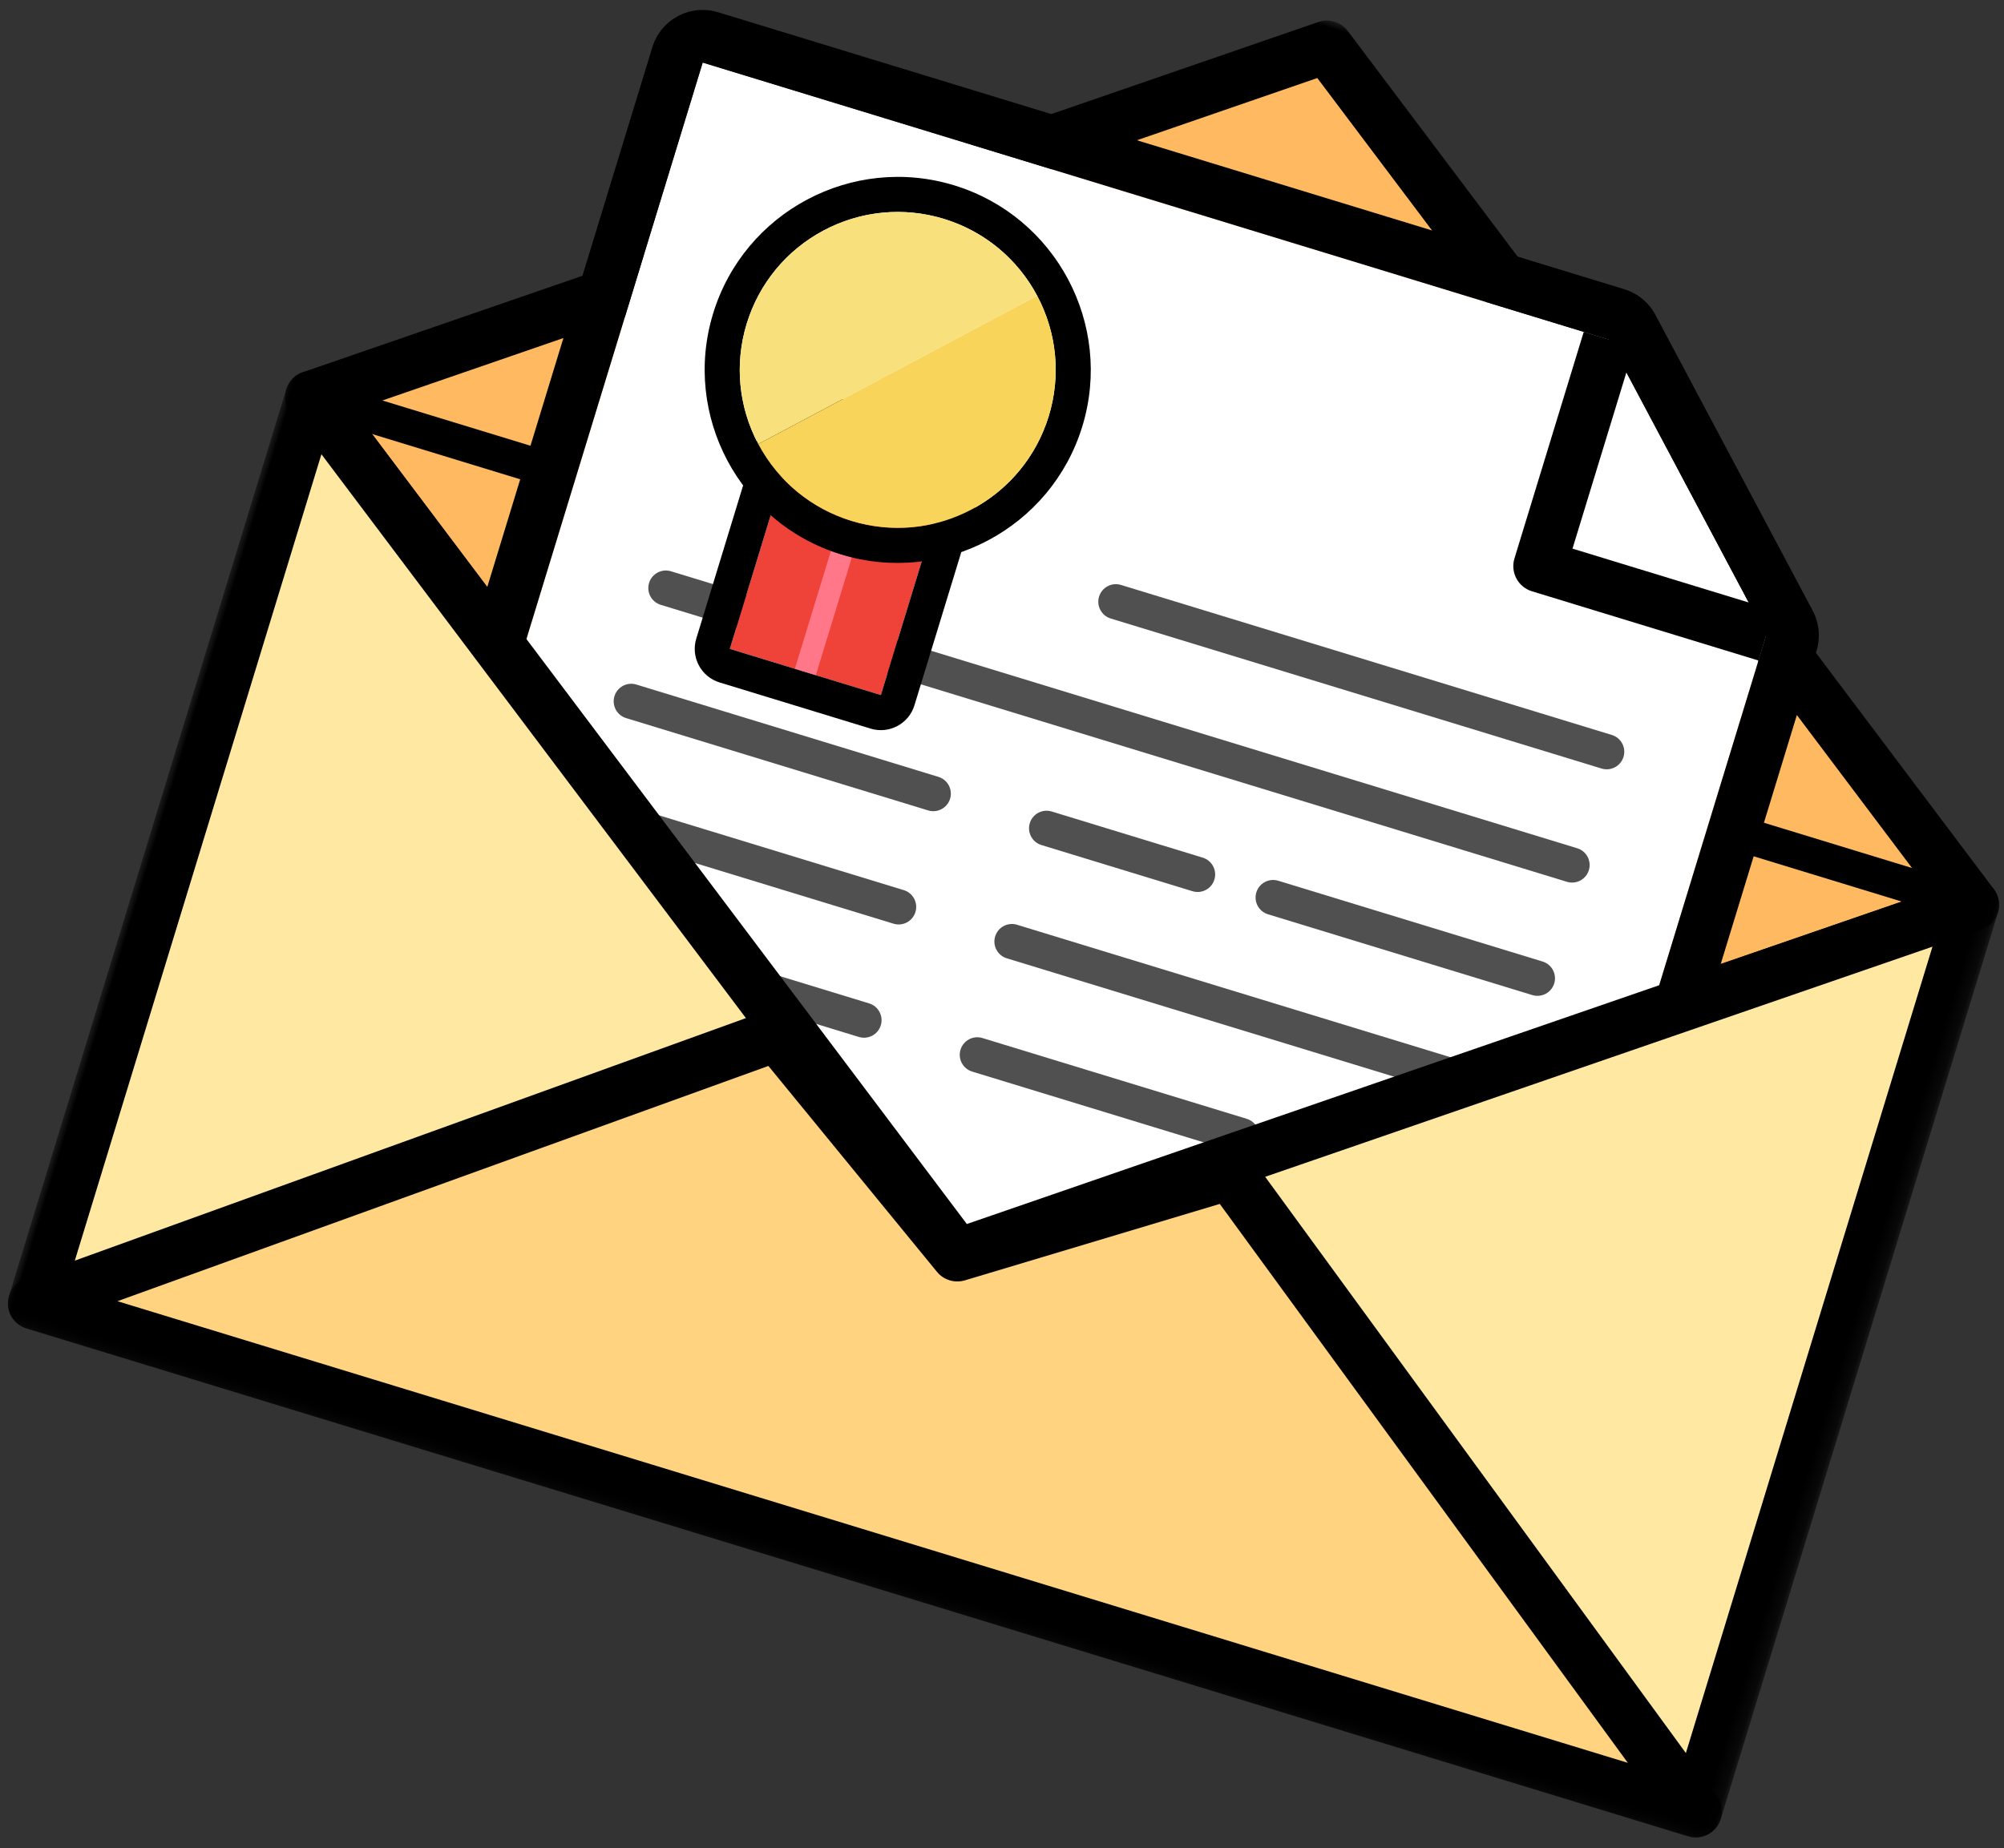 <?xml version="1.0" encoding="UTF-8"?>
<svg width="142px" height="131px" viewBox="0 0 142 131" version="1.1" xmlns="http://www.w3.org/2000/svg" xmlns:xlink="http://www.w3.org/1999/xlink">
    <rect x="0" y="0" width="142" height="131" fill="#333333" stroke="none"/>
    <!-- Generator: Sketch 42 (36781) - http://www.bohemiancoding.com/sketch -->
    <title>envelope</title>
    <desc>Created with Sketch.</desc>
    <defs>
        <polygon id="path-1" points="126.834 -1.06670647e-13 0 -1.06670647e-13 0 93.279 126.834 93.279 126.834 -1.24344979e-13"></polygon>
        <polygon id="path-3" points="5.68434189e-14 115.666 126.834 115.666 126.834 -5.86197757e-14 5.68434189e-14 -5.86197757e-14"></polygon>
    </defs>
    <g id="Page-1" stroke="none" stroke-width="1" fill="none" fill-rule="evenodd">
        <g id="services-path-view" transform="translate(-42, -748)">
            <g id="envelope" transform="translate(119.683, 805.031) rotate(17) translate(-119.683, -805.031) translate(56.183, 747.031)">
                <polygon id="Fill-1" fill="#FFBA61" points="1.865 46.64 63.417 1.866 124.968 46.64 63.417 91.413"></polygon>
                <g id="Group-34" transform="translate(0, -0)">
                    <g id="Group-4" transform="translate(0, 0)">
                        <mask id="mask-2" fill="white">
                            <use xlink:href="#path-1"></use>
                        </mask>
                        <g id="Clip-3"></g>
                        <path d="M5.037,46.64 L63.417,89.107 L121.797,46.64 L63.417,4.172 L5.037,46.64 Z M63.417,93.279 C63.032,93.279 62.647,93.16 62.32,92.922 L0.768,48.148 C0.286,47.797 0,47.236 0,46.64 C0,46.043 0.286,45.482 0.768,45.131 L62.32,0.357 C62.974,-0.119 63.86,-0.119 64.514,0.357 L126.065,45.131 C126.548,45.482 126.834,46.043 126.834,46.64 C126.834,47.236 126.548,47.797 126.065,48.148 L64.514,92.922 C64.187,93.16 63.802,93.279 63.417,93.279 L63.417,93.279 Z" id="Fill-2" fill="#000000" mask="url(#mask-2)"></path>
                    </g>
                    <mask id="mask-4" fill="white">
                        <use xlink:href="#path-3"></use>
                    </mask>
                    <g id="Clip-6"></g>
                    <polygon id="Fill-5" fill="#000000" mask="url(#mask-4)" points="1.865 47.883 18.652 47.883 18.652 45.396 1.865 45.396"></polygon>
                    <polygon id="Fill-7" fill="#000000" mask="url(#mask-4)" points="108.181 47.883 124.968 47.883 124.968 45.396 108.181 45.396"></polygon>
                    <path d="M52.226,32.648 C52.226,38.83 47.215,43.841 41.034,43.841 C34.854,43.841 29.843,38.83 29.843,32.648 C29.843,26.466 34.854,21.454 41.034,21.454 C47.215,21.454 52.226,26.466 52.226,32.648" id="Fill-8" fill="#F8D45B" mask="url(#mask-4)"></path>
                    <polygon id="Fill-9" fill="#FFFFFF" mask="url(#mask-4)" points="21.45 15.857 88.597 15.857 105.384 32.648 105.384 108.204 21.45 108.204"></polygon>
                    <path d="M88.597,12.126 L21.45,12.126 C19.39,12.126 17.72,13.797 17.72,15.857 L17.72,111.002 C17.72,113.063 19.39,114.733 21.45,114.733 L105.384,114.733 C107.444,114.733 109.114,113.063 109.114,111.002 L109.114,32.648 C109.114,31.658 108.721,30.709 108.022,30.009 L91.235,13.219 C90.535,12.519 89.587,12.126 88.597,12.126 M88.597,15.857 L105.384,32.648 L105.384,111.002 L21.45,111.002 L21.45,15.857 L88.597,15.857" id="Fill-10" fill="#000000" mask="url(#mask-4)"></path>
                    <path d="M52.226,61.875 L29.843,61.875 C29.157,61.875 28.6,61.318 28.6,60.631 C28.6,59.945 29.157,59.388 29.843,59.388 L52.226,59.388 C52.912,59.388 53.469,59.945 53.469,60.631 C53.469,61.318 52.912,61.875 52.226,61.875" id="Fill-11" fill="#505050" mask="url(#mask-4)"></path>
                    <path d="M52.226,70.27 L29.843,70.27 C29.157,70.27 28.6,69.713 28.6,69.026 C28.6,68.34 29.157,67.783 29.843,67.783 L52.226,67.783 C52.912,67.783 53.469,68.34 53.469,69.026 C53.469,69.713 52.912,70.27 52.226,70.27" id="Fill-12" fill="#505050" mask="url(#mask-4)"></path>
                    <path d="M52.226,78.665 L29.843,78.665 C29.157,78.665 28.6,78.108 28.6,77.422 C28.6,76.735 29.157,76.178 29.843,76.178 L52.226,76.178 C52.912,76.178 53.469,76.735 53.469,77.422 C53.469,78.108 52.912,78.665 52.226,78.665" id="Fill-13" fill="#505050" mask="url(#mask-4)"></path>
                    <path d="M52.226,87.06 L29.843,87.06 C29.157,87.06 28.6,86.504 28.6,85.817 C28.6,85.13 29.157,84.573 29.843,84.573 L52.226,84.573 C52.912,84.573 53.469,85.13 53.469,85.817 C53.469,86.504 52.912,87.06 52.226,87.06" id="Fill-14" fill="#505050" mask="url(#mask-4)"></path>
                    <path d="M96.99,53.48 L29.843,53.48 C29.157,53.48 28.6,52.923 28.6,52.236 C28.6,51.549 29.157,50.993 29.843,50.993 L96.99,50.993 C97.677,50.993 98.234,51.549 98.234,52.236 C98.234,52.923 97.677,53.48 96.99,53.48" id="Fill-15" fill="#505050" mask="url(#mask-4)"></path>
                    <path d="M96.99,45.085 L60.619,45.085 C59.932,45.085 59.376,44.528 59.376,43.841 C59.376,43.154 59.932,42.597 60.619,42.597 L96.99,42.597 C97.677,42.597 98.234,43.154 98.234,43.841 C98.234,44.528 97.677,45.085 96.99,45.085" id="Fill-16" fill="#505050" mask="url(#mask-4)"></path>
                    <path d="M96.99,61.875 L77.406,61.875 C76.719,61.875 76.162,61.318 76.162,60.631 C76.162,59.945 76.719,59.388 77.406,59.388 L96.99,59.388 C97.677,59.388 98.234,59.945 98.234,60.631 C98.234,61.318 97.677,61.875 96.99,61.875" id="Fill-17" fill="#505050" mask="url(#mask-4)"></path>
                    <path d="M71.81,61.875 L60.619,61.875 C59.932,61.875 59.376,61.318 59.376,60.631 C59.376,59.945 59.932,59.388 60.619,59.388 L71.81,59.388 C72.497,59.388 73.054,59.945 73.054,60.631 C73.054,61.318 72.497,61.875 71.81,61.875" id="Fill-18" fill="#505050" mask="url(#mask-4)"></path>
                    <path d="M96.99,87.06 L77.406,87.06 C76.719,87.06 76.162,86.504 76.162,85.817 C76.162,85.13 76.719,84.573 77.406,84.573 L96.99,84.573 C97.677,84.573 98.234,85.13 98.234,85.817 C98.234,86.504 97.677,87.06 96.99,87.06" id="Fill-19" fill="#505050" mask="url(#mask-4)"></path>
                    <path d="M96.99,70.27 L60.619,70.27 C59.932,70.27 59.376,69.713 59.376,69.026 C59.376,68.34 59.932,67.783 60.619,67.783 L96.99,67.783 C97.677,67.783 98.234,68.34 98.234,69.026 C98.234,69.713 97.677,70.27 96.99,70.27" id="Fill-20" fill="#505050" mask="url(#mask-4)"></path>
                    <path d="M96.99,78.665 L85.799,78.665 C85.112,78.665 84.556,78.108 84.556,77.422 C84.556,76.735 85.112,76.178 85.799,76.178 L96.99,76.178 C97.677,76.178 98.234,76.735 98.234,77.422 C98.234,78.108 97.677,78.665 96.99,78.665" id="Fill-21" fill="#505050" mask="url(#mask-4)"></path>
                    <path d="M80.204,78.665 L60.619,78.665 C59.932,78.665 59.376,78.108 59.376,77.422 C59.376,76.735 59.932,76.178 60.619,76.178 L80.204,76.178 C80.89,76.178 81.447,76.735 81.447,77.422 C81.447,78.108 80.89,78.665 80.204,78.665" id="Fill-22" fill="#505050" mask="url(#mask-4)"></path>
                    <polygon id="Fill-23" fill="#EF4239" mask="url(#mask-4)" points="35.439 55.035 46.63 55.035 46.63 38.244 35.439 38.244"></polygon>
                    <path d="M46.63,35.757 L35.439,35.757 C34.065,35.757 32.952,36.871 32.952,38.244 L32.952,55.035 C32.952,56.408 34.065,57.522 35.439,57.522 L46.63,57.522 C48.003,57.522 49.117,56.408 49.117,55.035 L49.117,38.244 C49.117,36.871 48.003,35.757 46.63,35.757 L46.63,35.757 Z M35.439,55.035 L46.63,55.035 L46.63,38.244 L35.439,38.244 L35.439,55.035 Z" id="Fill-24" fill="#000000" mask="url(#mask-4)"></path>
                    <polygon id="Fill-25" fill="#FF7788" mask="url(#mask-4)" points="40.257 55.035 41.812 55.035 41.812 45.085 40.257 45.085"></polygon>
                    <path d="M41.034,18.967 C33.492,18.967 27.356,25.104 27.356,32.648 C27.356,40.191 33.492,46.329 41.034,46.329 C48.577,46.329 54.713,40.191 54.713,32.648 C54.713,25.104 48.577,18.967 41.034,18.967 M41.034,21.454 C47.215,21.454 52.226,26.466 52.226,32.648 C52.226,38.83 47.215,43.841 41.034,43.841 C34.854,43.841 29.843,38.83 29.843,32.648 C29.843,26.466 34.854,21.454 41.034,21.454" id="Fill-26" fill="#000000" mask="url(#mask-4)"></path>
                    <path d="M33.121,40.563 C28.751,36.191 28.751,29.104 33.121,24.733 C37.492,20.361 44.577,20.361 48.948,24.733" id="Fill-27" fill="#F8E17D" mask="url(#mask-4)"></path>
                    <path d="M48.948,24.733 C53.318,29.104 53.318,36.191 48.948,40.563 C44.577,44.934 37.491,44.934 33.121,40.563" id="Fill-28" fill="#F8D45B" mask="url(#mask-4)"></path>
                    <path d="M105.384,34.513 L88.597,34.513 C87.567,34.513 86.732,33.678 86.732,32.648 L86.732,15.857 L90.462,15.857 L90.462,30.782 L105.384,30.782 L105.384,34.513 Z" id="Fill-29" fill="#000000" mask="url(#mask-4)"></path>
                    <polygon id="Fill-30" fill="#FFE9A2" mask="url(#mask-4)" points="124.968 113.8 1.865 113.8 1.865 46.64 63.417 91.413 124.968 46.64"></polygon>
                    <path d="M3.73,111.935 L123.103,111.935 L123.103,50.303 L64.514,92.922 C63.86,93.398 62.974,93.398 62.32,92.922 L3.73,50.303 L3.73,111.935 Z M124.968,115.666 L1.865,115.666 C0.835,115.666 9.32598917e-05,114.831 9.32598917e-05,113.8 L9.32598917e-05,46.64 C9.32598917e-05,45.938 0.394,45.295 1.019,44.977 C1.644,44.659 2.395,44.718 2.962,45.131 L63.417,89.107 L123.871,45.131 C124.438,44.718 125.19,44.659 125.815,44.977 C126.44,45.295 126.834,45.938 126.834,46.64 L126.834,113.8 C126.834,114.831 125.998,115.666 124.968,115.666 L124.968,115.666 Z" id="Fill-31" fill="#000000" mask="url(#mask-4)"></path>
                    <polygon id="Fill-32" fill="#FFD37F" mask="url(#mask-4)" points="124.968 113.8 1.865 113.8 46.63 80.22 63.417 91.413 80.204 80.22"></polygon>
                    <path d="M7.461,111.935 L119.373,111.935 L80.14,82.505 L64.451,92.966 C63.825,93.384 63.009,93.384 62.382,92.966 L46.693,82.504 L7.461,111.935 Z M124.968,115.666 L1.865,115.666 C1.062,115.666 0.35,115.152 0.096,114.39 C-0.158,113.628 0.104,112.79 0.746,112.308 L45.511,78.728 C46.144,78.253 47.006,78.228 47.665,78.668 L63.417,89.171 L79.169,78.668 C79.827,78.23 80.69,78.253 81.323,78.728 L126.087,112.308 C126.73,112.79 126.992,113.628 126.738,114.39 C126.484,115.152 125.771,115.666 124.968,115.666 L124.968,115.666 Z" id="Fill-33" fill="#000000" mask="url(#mask-4)"></path>
                </g>
            </g>
        </g>
    </g>
</svg>